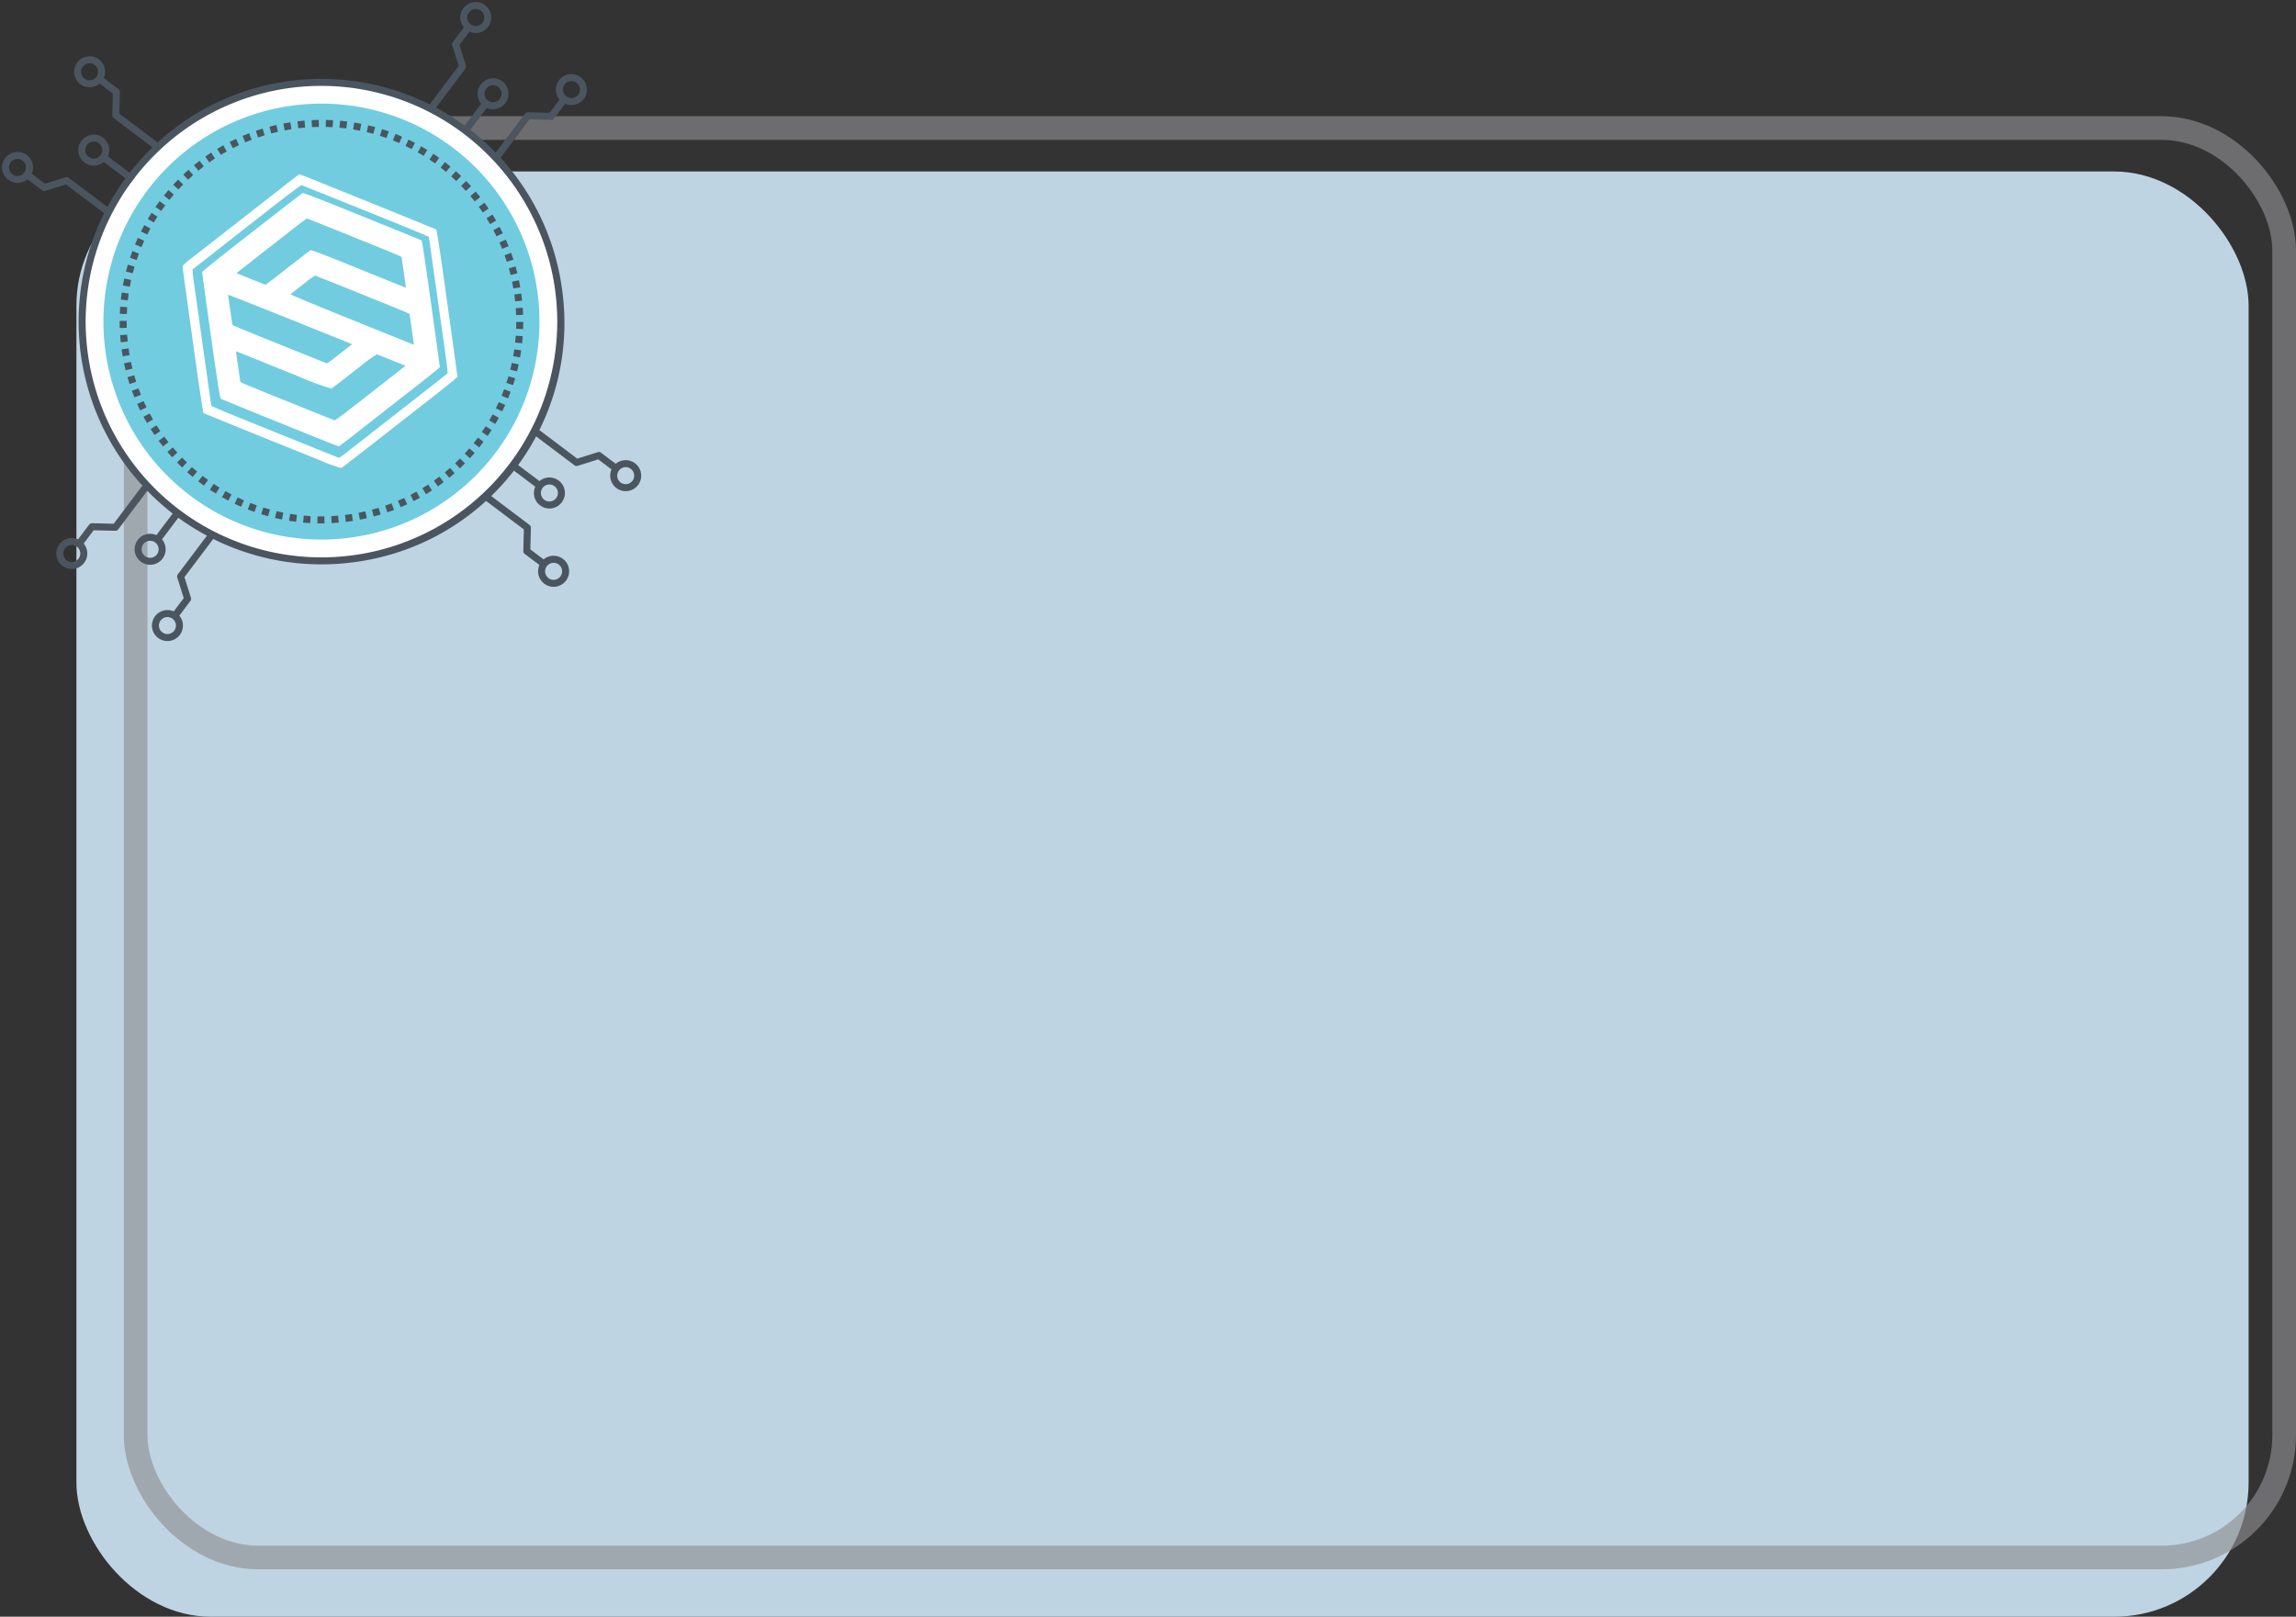<svg xmlns="http://www.w3.org/2000/svg" width="290.674" height="204.714" viewBox="0 0 290.674 204.714">
  <rect x="0" y="0" width="290.674" height="204.714" fill="#333333" stroke="none"/>
  <rect id="Rectángulo_5839" data-name="Rectángulo 5839" width="275" height="183" rx="17" transform="translate(9.674 21.714)" fill="#bfd4e2"/>
  <g id="Rectángulo_5838" data-name="Rectángulo 5838" transform="translate(15.674 14.714)" fill="none" stroke="#8f8f91" stroke-width="3" opacity="0.63">
    <rect width="275" height="184" rx="17" stroke="none"/>
    <rect x="1.5" y="1.5" width="272" height="181" rx="15.5" fill="none"/>
  </g>
  <g id="Grupo_14572" data-name="Grupo 14572" transform="translate(-8.939 3.509) rotate(-8)">
    <circle id="Elipse_166" data-name="Elipse 166" cx="29.983" cy="29.983" r="29.983" transform="translate(13.906 13.748)" fill="#fff"/>
    <g id="Grupo_14570" data-name="Grupo 14570" transform="translate(6.623 6.383)">
      <g id="Grupo_14543" data-name="Grupo 14543" transform="translate(6.611 6.639)">
        <path id="Trazado_49151" data-name="Trazado 49151" d="M56.766,87.348A30.739,30.739,0,1,1,87.5,56.609,30.531,30.531,0,0,1,56.766,87.348Zm0-60.591A29.852,29.852,0,1,0,86.618,56.609,29.886,29.886,0,0,0,56.766,26.757Z" transform="translate(-26.027 -25.87)" fill="#4a555f"/>
      </g>
      <g id="Grupo_14544" data-name="Grupo 14544" transform="translate(58.44 12.593)">
        <rect id="Rectángulo_5850" data-name="Rectángulo 5850" width="4.316" height="0.887" transform="translate(0 3.052) rotate(-45)" fill="#4a555f"/>
      </g>
      <g id="Grupo_14545" data-name="Grupo 14545" transform="translate(60.918 9.869)">
        <path id="Trazado_49152" data-name="Trazado 49152" d="M187.381,39.274a1.962,1.962,0,1,1,1.388-.574A1.955,1.955,0,0,1,187.381,39.274Zm0-3.038a1.076,1.076,0,1,0,.761.314A1.073,1.073,0,0,0,187.381,36.236Z" transform="translate(-185.419 -35.35)" fill="#4a555f"/>
      </g>
      <g id="Grupo_14546" data-name="Grupo 14546" transform="translate(70.813 10.723)">
        <path id="Trazado_49153" data-name="Trazado 49153" d="M216.424,41.78a1.962,1.962,0,1,1,1.388-.574A1.958,1.958,0,0,1,216.424,41.78Zm0-3.038a1.076,1.076,0,1,0,.761.315A1.073,1.073,0,0,0,216.424,38.742Z" transform="translate(-214.462 -37.856)" fill="#4a555f"/>
      </g>
      <g id="Grupo_14547" data-name="Grupo 14547" transform="translate(61.838 13.447)">
        <path id="Trazado_49154" data-name="Trazado 49154" d="M188.746,52.618l-.627-.627,4.7-4.7a.442.442,0,0,1,.386-.124l2.7.449,1.766-1.766.627.627L196.368,48.4a.44.44,0,0,1-.386.124l-2.7-.449Z" transform="translate(-188.119 -45.849)" fill="#4a555f"/>
      </g>
      <g id="Grupo_14548" data-name="Grupo 14548" transform="translate(60.091 0.001)">
        <path id="Trazado_49155" data-name="Trazado 49155" d="M184.955,10.311a1.962,1.962,0,1,1,1.388-.574A1.957,1.957,0,0,1,184.955,10.311Zm0-3.038a1.076,1.076,0,1,0,.761.315A1.073,1.073,0,0,0,184.955,7.272Z" transform="translate(-182.993 -6.386)" fill="#4a555f"/>
      </g>
      <g id="Grupo_14549" data-name="Grupo 14549" transform="translate(54.523 2.724)">
        <path id="Trazado_49156" data-name="Trazado 49156" d="M167.277,24.556l-.627-.627,4.54-4.54-.449-2.7a.442.442,0,0,1,.124-.386l1.927-1.927.627.627-1.766,1.766.449,2.7a.442.442,0,0,1-.124.386Z" transform="translate(-166.65 -14.379)" fill="#4a555f"/>
      </g>
      <g id="Grupo_14550" data-name="Grupo 14550" transform="translate(12.619 58.496)">
        <rect id="Rectángulo_5851" data-name="Rectángulo 5851" width="4.276" height="0.887" transform="translate(0 3.024) rotate(-45)" fill="#4a555f"/>
      </g>
      <g id="Grupo_14551" data-name="Grupo 14551" transform="translate(9.895 60.945)">
        <path id="Trazado_49157" data-name="Trazado 49157" d="M37.628,189.185a1.963,1.963,0,0,1-1.388-3.351h0a1.963,1.963,0,1,1,1.388,3.351Zm0-3.038a1.073,1.073,0,0,0-.761.315h0a1.077,1.077,0,1,0,.761-.315Z" transform="translate(-35.664 -185.259)" fill="#4a555f"/>
      </g>
      <g id="Grupo_14552" data-name="Grupo 14552" transform="translate(0 60.092)">
        <path id="Trazado_49158" data-name="Trazado 49158" d="M8.586,186.679a1.962,1.962,0,1,1,1.388-.574A1.955,1.955,0,0,1,8.586,186.679Zm0-3.038a1.076,1.076,0,1,0,.761.314A1.073,1.073,0,0,0,8.586,183.641Z" transform="translate(-6.623 -182.754)" fill="#4a555f"/>
      </g>
      <g id="Grupo_14553" data-name="Grupo 14553" transform="translate(2.724 54.524)">
        <path id="Trazado_49159" data-name="Trazado 49159" d="M15.244,173.181l-.627-.627,1.927-1.927a.446.446,0,0,1,.386-.124l2.7.449,4.54-4.54.627.627-4.7,4.7a.444.444,0,0,1-.386.124l-2.7-.449Z" transform="translate(-14.617 -166.412)" fill="#4a555f"/>
      </g>
      <g id="Grupo_14554" data-name="Grupo 14554" transform="translate(10.722 70.814)">
        <path id="Trazado_49160" data-name="Trazado 49160" d="M40.056,218.149a1.962,1.962,0,1,1,1.388-.574A1.958,1.958,0,0,1,40.056,218.149Zm0-3.038a1.076,1.076,0,1,0,.761.315A1.072,1.072,0,0,0,40.056,215.111Z" transform="translate(-38.093 -214.225)" fill="#4a555f"/>
      </g>
      <g id="Grupo_14555" data-name="Grupo 14555" transform="translate(13.446 61.839)">
        <path id="Trazado_49161" data-name="Trazado 49161" d="M46.714,198.058l-.627-.627,1.766-1.766-.449-2.7a.443.443,0,0,1,.124-.386l4.7-4.7.627.627-4.541,4.54.449,2.7a.443.443,0,0,1-.124.386Z" transform="translate(-46.087 -187.882)" fill="#4a555f"/>
      </g>
      <g id="Grupo_14556" data-name="Grupo 14556" transform="translate(60.945 60.919)">
        <path id="Trazado_49162" data-name="Trazado 49162" d="M187.46,189.106a1.962,1.962,0,1,1,1.388-.574A1.958,1.958,0,0,1,187.46,189.106Zm0-3.038a1.076,1.076,0,1,0,.761.315A1.073,1.073,0,0,0,187.46,186.068Z" transform="translate(-185.498 -185.181)" fill="#4a555f"/>
      </g>
      <g id="Grupo_14557" data-name="Grupo 14557" transform="translate(60.091 70.815)">
        <path id="Trazado_49163" data-name="Trazado 49163" d="M184.955,218.151a1.958,1.958,0,0,1-1.388-.574h0a1.966,1.966,0,1,1,1.388.574Zm-.762-1.2a1.077,1.077,0,1,0,0-1.522,1.078,1.078,0,0,0,0,1.522Z" transform="translate(-182.992 -214.226)" fill="#4a555f"/>
      </g>
      <g id="Grupo_14558" data-name="Grupo 14558" transform="translate(54.523 61.839)">
        <path id="Trazado_49164" data-name="Trazado 49164" d="M172.792,198.059l-1.927-1.927a.442.442,0,0,1-.124-.386l.449-2.7-4.54-4.541.627-.627,4.7,4.7a.443.443,0,0,1,.124.386l-.449,2.7,1.766,1.766Z" transform="translate(-166.65 -187.882)" fill="#4a555f"/>
      </g>
      <g id="Grupo_14559" data-name="Grupo 14559" transform="translate(70.813 60.092)">
        <path id="Trazado_49165" data-name="Trazado 49165" d="M216.425,186.679a1.962,1.962,0,1,1,1.388-.574A1.957,1.957,0,0,1,216.425,186.679Zm0-3.038a1.076,1.076,0,1,0,.761.314A1.073,1.073,0,0,0,216.425,183.641Z" transform="translate(-214.462 -182.755)" fill="#4a555f"/>
      </g>
      <g id="Grupo_14560" data-name="Grupo 14560" transform="translate(61.806 54.492)">
        <path id="Trazado_49166" data-name="Trazado 49166" d="M197.606,173.119l-1.766-1.766-2.7.449a.445.445,0,0,1-.386-.124l-4.734-4.734.627-.627,4.573,4.573,2.7-.449a.441.441,0,0,1,.386.124l1.927,1.927Z" transform="translate(-188.025 -166.318)" fill="#4a555f"/>
      </g>
      <g id="Grupo_14561" data-name="Grupo 14561" transform="translate(12.592 12.62)">
        <rect id="Rectángulo_5852" data-name="Rectángulo 5852" width="0.887" height="4.702" transform="matrix(0.707, -0.707, 0.707, 0.707, 0, 0.627)" fill="#4a555f"/>
      </g>
      <g id="Grupo_14562" data-name="Grupo 14562" transform="translate(9.869 9.897)">
        <path id="Trazado_49167" data-name="Trazado 49167" d="M37.55,39.354a1.962,1.962,0,1,1,1.388-.574A1.957,1.957,0,0,1,37.55,39.354Zm0-3.038a1.076,1.076,0,1,0,.761.315A1.073,1.073,0,0,0,37.55,36.316Z" transform="translate(-35.588 -35.43)" fill="#4a555f"/>
      </g>
      <g id="Grupo_14563" data-name="Grupo 14563" transform="translate(10.721 0)">
        <path id="Trazado_49168" data-name="Trazado 49168" d="M40.054,10.309a1.962,1.962,0,1,1,1.388-.574A1.958,1.958,0,0,1,40.054,10.309Zm0-3.039a1.077,1.077,0,1,0,.761.315h0A1.069,1.069,0,0,0,40.054,7.27Z" transform="translate(-38.09 -6.383)" fill="#4a555f"/>
      </g>
      <g id="Grupo_14564" data-name="Grupo 14564" transform="translate(13.446 2.724)">
        <path id="Trazado_49169" data-name="Trazado 49169" d="M52.229,24.556l-4.7-4.7a.442.442,0,0,1-.124-.386l.449-2.7-1.766-1.766.627-.627,1.927,1.927a.442.442,0,0,1,.124.386l-.449,2.7,4.54,4.54Z" transform="translate(-46.087 -14.379)" fill="#4a555f"/>
      </g>
      <g id="Grupo_14565" data-name="Grupo 14565" transform="translate(0 10.723)">
        <path id="Trazado_49170" data-name="Trazado 49170" d="M8.586,41.781a1.962,1.962,0,1,1,1.388-.574A1.956,1.956,0,0,1,8.586,41.781Zm0-3.038a1.076,1.076,0,1,0,.761.315A1.073,1.073,0,0,0,8.585,38.743Z" transform="translate(-6.623 -37.856)" fill="#4a555f"/>
      </g>
      <g id="Grupo_14566" data-name="Grupo 14566" transform="translate(2.724 13.447)">
        <path id="Trazado_49171" data-name="Trazado 49171" d="M24.166,52.619l-4.54-4.541-2.7.449a.445.445,0,0,1-.386-.124l-1.927-1.927.627-.627,1.766,1.766,2.7-.449a.439.439,0,0,1,.386.124l4.7,4.7Z" transform="translate(-14.617 -45.85)" fill="#4a555f"/>
      </g>
      <g id="Grupo_14567" data-name="Grupo 14567" transform="translate(9.749 9.776)">
        <path id="Trazado_49172" data-name="Trazado 49172" d="M62.838,35.077a27.6,27.6,0,1,0,27.6,27.6A27.6,27.6,0,0,0,62.838,35.077Z" transform="translate(-35.237 -35.077)" fill="#71cce0"/>
      </g>
      <g id="Grupo_14568" data-name="Grupo 14568" transform="translate(11.806 11.838)">
        <path id="Trazado_49173" data-name="Trazado 49173" d="M66.819,92.211q-.238,0-.474,0l.017-.887c.29.005.582.006.871,0l.015.887Q67.034,92.211,66.819,92.211Zm1.33-.034-.047-.886q.437-.023.869-.06l.077.883Q68.6,92.155,68.149,92.178Zm-2.705,0q-.452-.024-.9-.064l.078-.883q.432.038.869.061Zm4.5-.153-.108-.88q.433-.053.863-.121l.138.876Q70.4,91.966,69.946,92.022Zm-6.3-.005q-.449-.056-.894-.127l.141-.876q.428.07.862.123Zm8.081-.276-.169-.871q.429-.083.851-.182l.2.864Q72.172,91.654,71.728,91.74Zm-9.862-.009q-.445-.087-.883-.19l.2-.863q.423.1.851.183Zm11.62-.4-.231-.856q.422-.113.837-.242l.262.848Q73.922,91.214,73.486,91.332ZM60.108,91.32q-.436-.119-.866-.252l.263-.847q.415.129.836.244Zm15.1-.52-.292-.838q.412-.144.817-.3l.321.827Q75.637,90.652,75.21,90.8Zm-16.828-.016q-.428-.15-.848-.314l.323-.826q.406.159.819.3Zm18.507-.636-.351-.815q.4-.172.792-.357l.378.8Q77.3,89.971,76.89,90.149ZM56.7,90.127q-.416-.179-.824-.373l.38-.8q.394.187.8.36Zm21.82-.746-.406-.789q.386-.2.765-.412l.434.773Q78.917,89.174,78.517,89.381Zm-23.453-.029q-.4-.208-.795-.431l.436-.772q.38.214.767.416ZM80.088,88.5l-.461-.758q.371-.226.734-.465l.488.741Q80.473,88.264,80.088,88.5Zm-26.6-.036q-.386-.237-.762-.486l.49-.739q.363.241.735.468Zm28.1-.955-.513-.723q.355-.252.7-.517l.539.7Q81.96,87.247,81.592,87.508Zm-29.608-.043q-.367-.263-.725-.538l.541-.7q.345.266.7.519Zm31.04-1.051-.563-.686q.336-.276.663-.564l.587.665Q83.373,86.127,83.024,86.413Zm-32.47-.049q-.348-.288-.686-.587l.589-.663q.326.289.662.567Zm33.822-1.144-.61-.644q.317-.3.622-.61l.632.622Q84.7,84.91,84.376,85.221ZM49.2,85.166q-.326-.311-.642-.633l.633-.62q.306.312.621.612Zm36.437-1.231-.653-.6q.295-.321.578-.652l.674.577Q85.947,83.6,85.642,83.935Zm-37.7-.058q-.3-.333-.6-.677l.675-.575q.283.332.576.654Zm38.872-1.314-.694-.552q.271-.341.531-.692l.713.527Q87.1,82.21,86.815,82.563ZM46.775,82.5q-.28-.354-.547-.717l.715-.525q.258.351.528.692Zm41.114-1.391-.731-.5q.247-.359.481-.727l.748.476Q88.145,80.74,87.889,81.112Zm-42.182-.061q-.254-.372-.495-.753l.749-.474q.233.368.478.727Zm43.151-1.463-.765-.45q.221-.376.429-.759l.78.421Q89.087,79.2,88.858,79.588Zm-44.113-.059q-.227-.389-.441-.786l.781-.419q.206.383.425.758ZM89.717,78l-.795-.394q.194-.39.374-.789l.808.366Q89.918,77.593,89.717,78Zm-45.825-.056q-.2-.4-.383-.815l.809-.363q.178.4.37.786ZM90.463,76.35l-.82-.337q.165-.4.316-.814l.832.307Q90.634,75.932,90.463,76.35ZM43.154,76.3q-.17-.418-.326-.842l.833-.3q.149.409.314.812Zm47.935-1.649-.843-.277q.135-.413.258-.832l.851.247Q91.23,74.225,91.089,74.652Zm-48.556-.045q-.14-.428-.265-.863l.852-.245q.121.42.256.833ZM91.591,72.92l-.86-.217q.106-.421.2-.848l.867.186Q91.7,72.483,91.591,72.92Zm-49.557-.047q-.109-.436-.2-.878l.867-.185q.091.427.2.849Zm49.934-1.718L91.1,71q.076-.428.137-.86l.878.124Q92.047,70.713,91.969,71.156ZM41.66,71.108q-.078-.443-.14-.891l.878-.122q.061.433.136.86Zm50.561-1.739-.882-.093q.046-.431.076-.867l.884.061Q92.268,68.922,92.221,69.369Zm-50.81-.048q-.046-.447-.077-.9l.884-.061q.03.436.075.868ZM92.346,67.57l-.886-.031c.01-.289.015-.58.015-.871h.887Q92.362,67.121,92.346,67.57ZM41.29,67.522q-.014-.425-.015-.854v-.047h.887v.047q0,.414.014.825Zm50.174-1.633q-.014-.437-.042-.871l.885-.058q.029.449.044.9Zm-49.285-.139-.886-.033q.017-.452.049-.9l.885.063Q42.195,65.313,42.179,65.751Zm49.17-1.6q-.044-.434-.1-.865l.879-.121q.061.445.107.9ZM42.3,64.013l-.882-.094q.048-.45.112-.9l.878.126Q42.349,63.579,42.3,64.013Zm48.809-1.587q-.075-.43-.164-.856l.868-.182q.092.441.17.886ZM42.55,62.289l-.873-.156q.08-.445.175-.885l.867.186Q42.627,61.86,42.55,62.289Zm48.2-1.568q-.1-.423-.224-.841l.853-.244q.124.433.232.873Zm-47.836-.134-.86-.217q.111-.439.238-.872l.851.25Q43.024,60.164,42.918,60.587Zm47.358-1.54q-.135-.415-.284-.823l.833-.3q.154.423.294.853Zm-46.87-.132-.842-.278q.143-.431.3-.855l.831.309Q43.542,58.5,43.405,58.916Zm46.274-1.5q-.164-.4-.34-.8l.81-.362q.184.41.353.828Zm-45.667-.132-.82-.338q.173-.419.36-.83l.807.367Q44.179,56.875,44.012,57.279ZM88.97,55.826q-.192-.39-.4-.773l.783-.418q.212.4.41.8ZM44.735,55.69l-.794-.4q.2-.4.417-.8l.779.423Q44.93,55.3,44.735,55.69Zm43.416-1.4q-.219-.377-.45-.744l.751-.472q.24.381.467.771Zm-42.583-.138-.764-.45q.229-.39.473-.771l.747.478Q45.789,53.781,45.567,54.157Zm41.656-1.335q-.244-.36-.5-.711l.715-.524q.267.363.52.736Zm-40.717-.135-.73-.5q.257-.372.526-.734l.712.529Q46.753,52.328,46.506,52.687ZM86.2,51.419q-.27-.342-.551-.675l.677-.573q.291.344.57.7Zm-38.651-.13-.692-.554q.282-.353.576-.7l.673.578Q47.817,50.948,47.545,51.289Zm37.526-1.2q-.293-.323-.6-.634l.635-.619q.315.323.618.657ZM48.68,49.966l-.652-.6q.306-.332.622-.652l.631.623Q48.975,49.646,48.68,49.966Zm35.175-1.123q-.315-.3-.64-.591l.589-.662q.337.3.664.612ZM49.9,48.727l-.609-.645q.328-.31.667-.607l.586.666Q50.221,48.428,49.9,48.727Zm32.649-1.043q-.335-.279-.68-.544l.542-.7q.357.276.7.565Zm-31.341-.107-.562-.686q.349-.286.708-.559l.537.706Q51.549,47.3,51.212,47.578Zm29.963-.959q-.355-.253-.718-.5l.491-.738q.376.25.743.513Zm-28.578-.1-.512-.724q.367-.26.745-.507l.486.742Q52.951,46.273,52.6,46.524Zm27.126-.87q-.371-.229-.751-.444l.438-.771q.394.223.778.46Zm-25.672-.083-.46-.759q.384-.233.778-.453l.432.774Q54.422,45.345,54.051,45.571Zm24.155-.778q-.387-.2-.781-.39l.382-.8q.409.195.81.4Zm-22.638-.071-.405-.789q.4-.206.808-.4l.377.8Q55.954,44.524,55.568,44.722Zm21.063-.681q-.4-.174-.807-.334l.324-.826q.422.166.836.345ZM57.14,43.983l-.348-.816q.412-.176.832-.338l.321.827Q57.539,43.813,57.14,43.983Zm17.867-.58q-.412-.145-.83-.275l.264-.846q.432.135.859.285Zm-16.244-.046-.29-.838q.426-.147.858-.279l.259.848Q59.173,43.215,58.762,43.357Zm14.578-.474q-.419-.114-.844-.215l.2-.863q.44.1.875.223Zm-12.914-.035-.229-.857q.435-.116.876-.218l.2.864Q60.847,42.736,60.427,42.848Zm11.219-.364q-.426-.085-.857-.155l.141-.875q.447.073.888.16Zm-9.522-.027-.168-.871q.442-.085.889-.155l.137.876C62.695,42.353,62.408,42.4,62.124,42.457Zm7.8-.252q-.43-.055-.866-.094l.08-.883q.451.04.9.1Zm-6.082-.017-.106-.881q.446-.054.9-.092l.075.883Q64.276,42.137,63.845,42.189Zm4.348-.14q-.434-.024-.871-.033l.018-.887q.453.01.9.034Zm-2.613-.007-.044-.886q.449-.022.9-.029l.013.887Q66.013,42.021,65.58,42.042Z" transform="translate(-41.275 -41.127)" fill="#4a555f"/>
      </g>
      <g id="Grupo_14569" data-name="Grupo 14569" transform="translate(58.476 58.45)">
        <rect id="Rectángulo_5853" data-name="Rectángulo 5853" width="0.887" height="4.304" transform="matrix(0.707, -0.707, 0.707, 0.707, 0, 0.627)" fill="#4a555f"/>
      </g>
    </g>
    <g id="Grupo_14571" data-name="Grupo 14571" transform="translate(27.498 24.907)">
      <g id="Grupo_4" data-name="Grupo 4" transform="translate(0)">
        <g id="Grupo_3" data-name="Grupo 3">
          <g id="Trazado_8183" data-name="Trazado 8183">
            <path id="Trazado_1" data-name="Trazado 1" d="M84.2,60.751c.04,0,.813.427,1.72.95s4.955,2.857,6.981,4.027,7.42,4.3,7.479,4.355.094,3.013.093,6.394-.013,12.36-.031,12.439-1.822,1.159-3.846,2.326-8.075,4.662-8.955,5.17-3.273,1.872-3.365,1.9a18.5,18.5,0,0,1-2.483-1.306c-1.194-.691-5.751-3.321-7.47-4.312s-6.3-3.647-6.348-3.7-.085-2.981-.083-6.354.013-12.341.034-12.428a4.072,4.072,0,0,1,.954-.668c.421-.241,4.086-2.354,7.208-4.157l1.028-.594,6.122-3.534C83.484,61.122,84.162,60.751,84.2,60.751ZM99.336,79.559V76.692c0-1.577-.005-5.769-.012-5.816s-2.311-1.409-5.029-2.978-9.95-5.731-10.031-5.755-2.492,1.328-5.205,2.9-9.9,5.724-9.935,5.757a15.3,15.3,0,0,0-.057,1.845v8.93c0,3.605.006,6.6.014,6.648s1.634,1.025,3.514,2.11,7.529,4.346,8.38,4.837,3.134,1.8,3.187,1.819a4.675,4.675,0,0,0,.909-.453c.4-.233,3.362-1.943,5.683-3.282s8.474-4.9,8.517-4.94.068-1.466.066-3.037,0-5.714,0-5.714Z" transform="translate(-67.893 -60.751)" fill="#fff" fill-rule="evenodd"/>
          </g>
          <g id="Trazado_8184" data-name="Trazado 8184" transform="translate(2.366 2.391)">
            <path id="Trazado_2" data-name="Trazado 2" d="M74.84,86.57c0-1.441,0-3.8,0-5.245s.013-5.32.032-5.405,2.229-1.4,4.731-2.845,9.168-5.278,9.253-5.3,2.342,1.236,4.852,2.687,9.173,5.309,9.222,5.355.079,2.59.078,5.5-.006,10.64-.017,10.7-1.815,1.132-3.9,2.332-7.944,4.589-8.4,4.855-1.7.965-1.741.972-.889-.455-1.812-.986-4.66-2.689-6.256-3.61-5.861-3.4-5.933-3.467S74.84,88.012,74.84,86.57ZM98.7,91.25l-.057-.034-1.148-.664c-.573-.332-2.135-1.225-2.2-1.243a20.621,20.621,0,0,0-2.17,1.162c-1.078.622-4,2.3-4.116,2.337a37.855,37.855,0,0,1-3.928-2.12c-1.954-1.132-7.146-4.126-7.191-4.151s-.18-.067-.184-.027V87.8c0,1.389.007,2.555.02,2.591s1.731,1.053,3.734,2.208,7.339,4.227,7.409,4.248,1.658-.864,3.394-1.868,6.33-3.659,6.35-3.672l.084-.056Zm1.432-9.781s0-.034.008-.074v-1.28c0-1.384-.009-2.553-.023-2.6s-1.753-1.063-3.767-2.226-7.356-4.238-7.4-4.25-1.572.854-3.322,1.865-6.379,3.686-6.4,3.7-.054.068-.024.088.584.34,1.171.68,2.165,1.242,2.2,1.252,1.022-.544,2.12-1.178,4.059-2.336,4.147-2.364,1.923.986,3.911,2.137,7.251,4.188,7.273,4.2l.1.051ZM92.386,87.6,87.5,84.783c-2.689-1.552-9.791-5.614-9.791-5.566v1.309c0,.671.008,2.485.02,2.541s1.759,1.092,3.767,2.251,7.339,4.227,7.389,4.242a5.95,5.95,0,0,0,1.016-.517l1.95-1.127.536-.312Zm7.736,1.167.006-.043c0-.024.009-.65.009-1.338s-.005-2.537-.015-2.574-1.73-1.046-3.741-2.207-7.359-4.237-7.414-4.254A8.145,8.145,0,0,0,87.714,79c-.587.339-2.151,1.243-2.171,1.257s2.124,1.321,4.808,2.871l9.772,5.641Z" transform="translate(-74.838 -67.77)" fill="#fff" fill-rule="evenodd"/>
          </g>
        </g>
      </g>
    </g>
  </g>
</svg>
